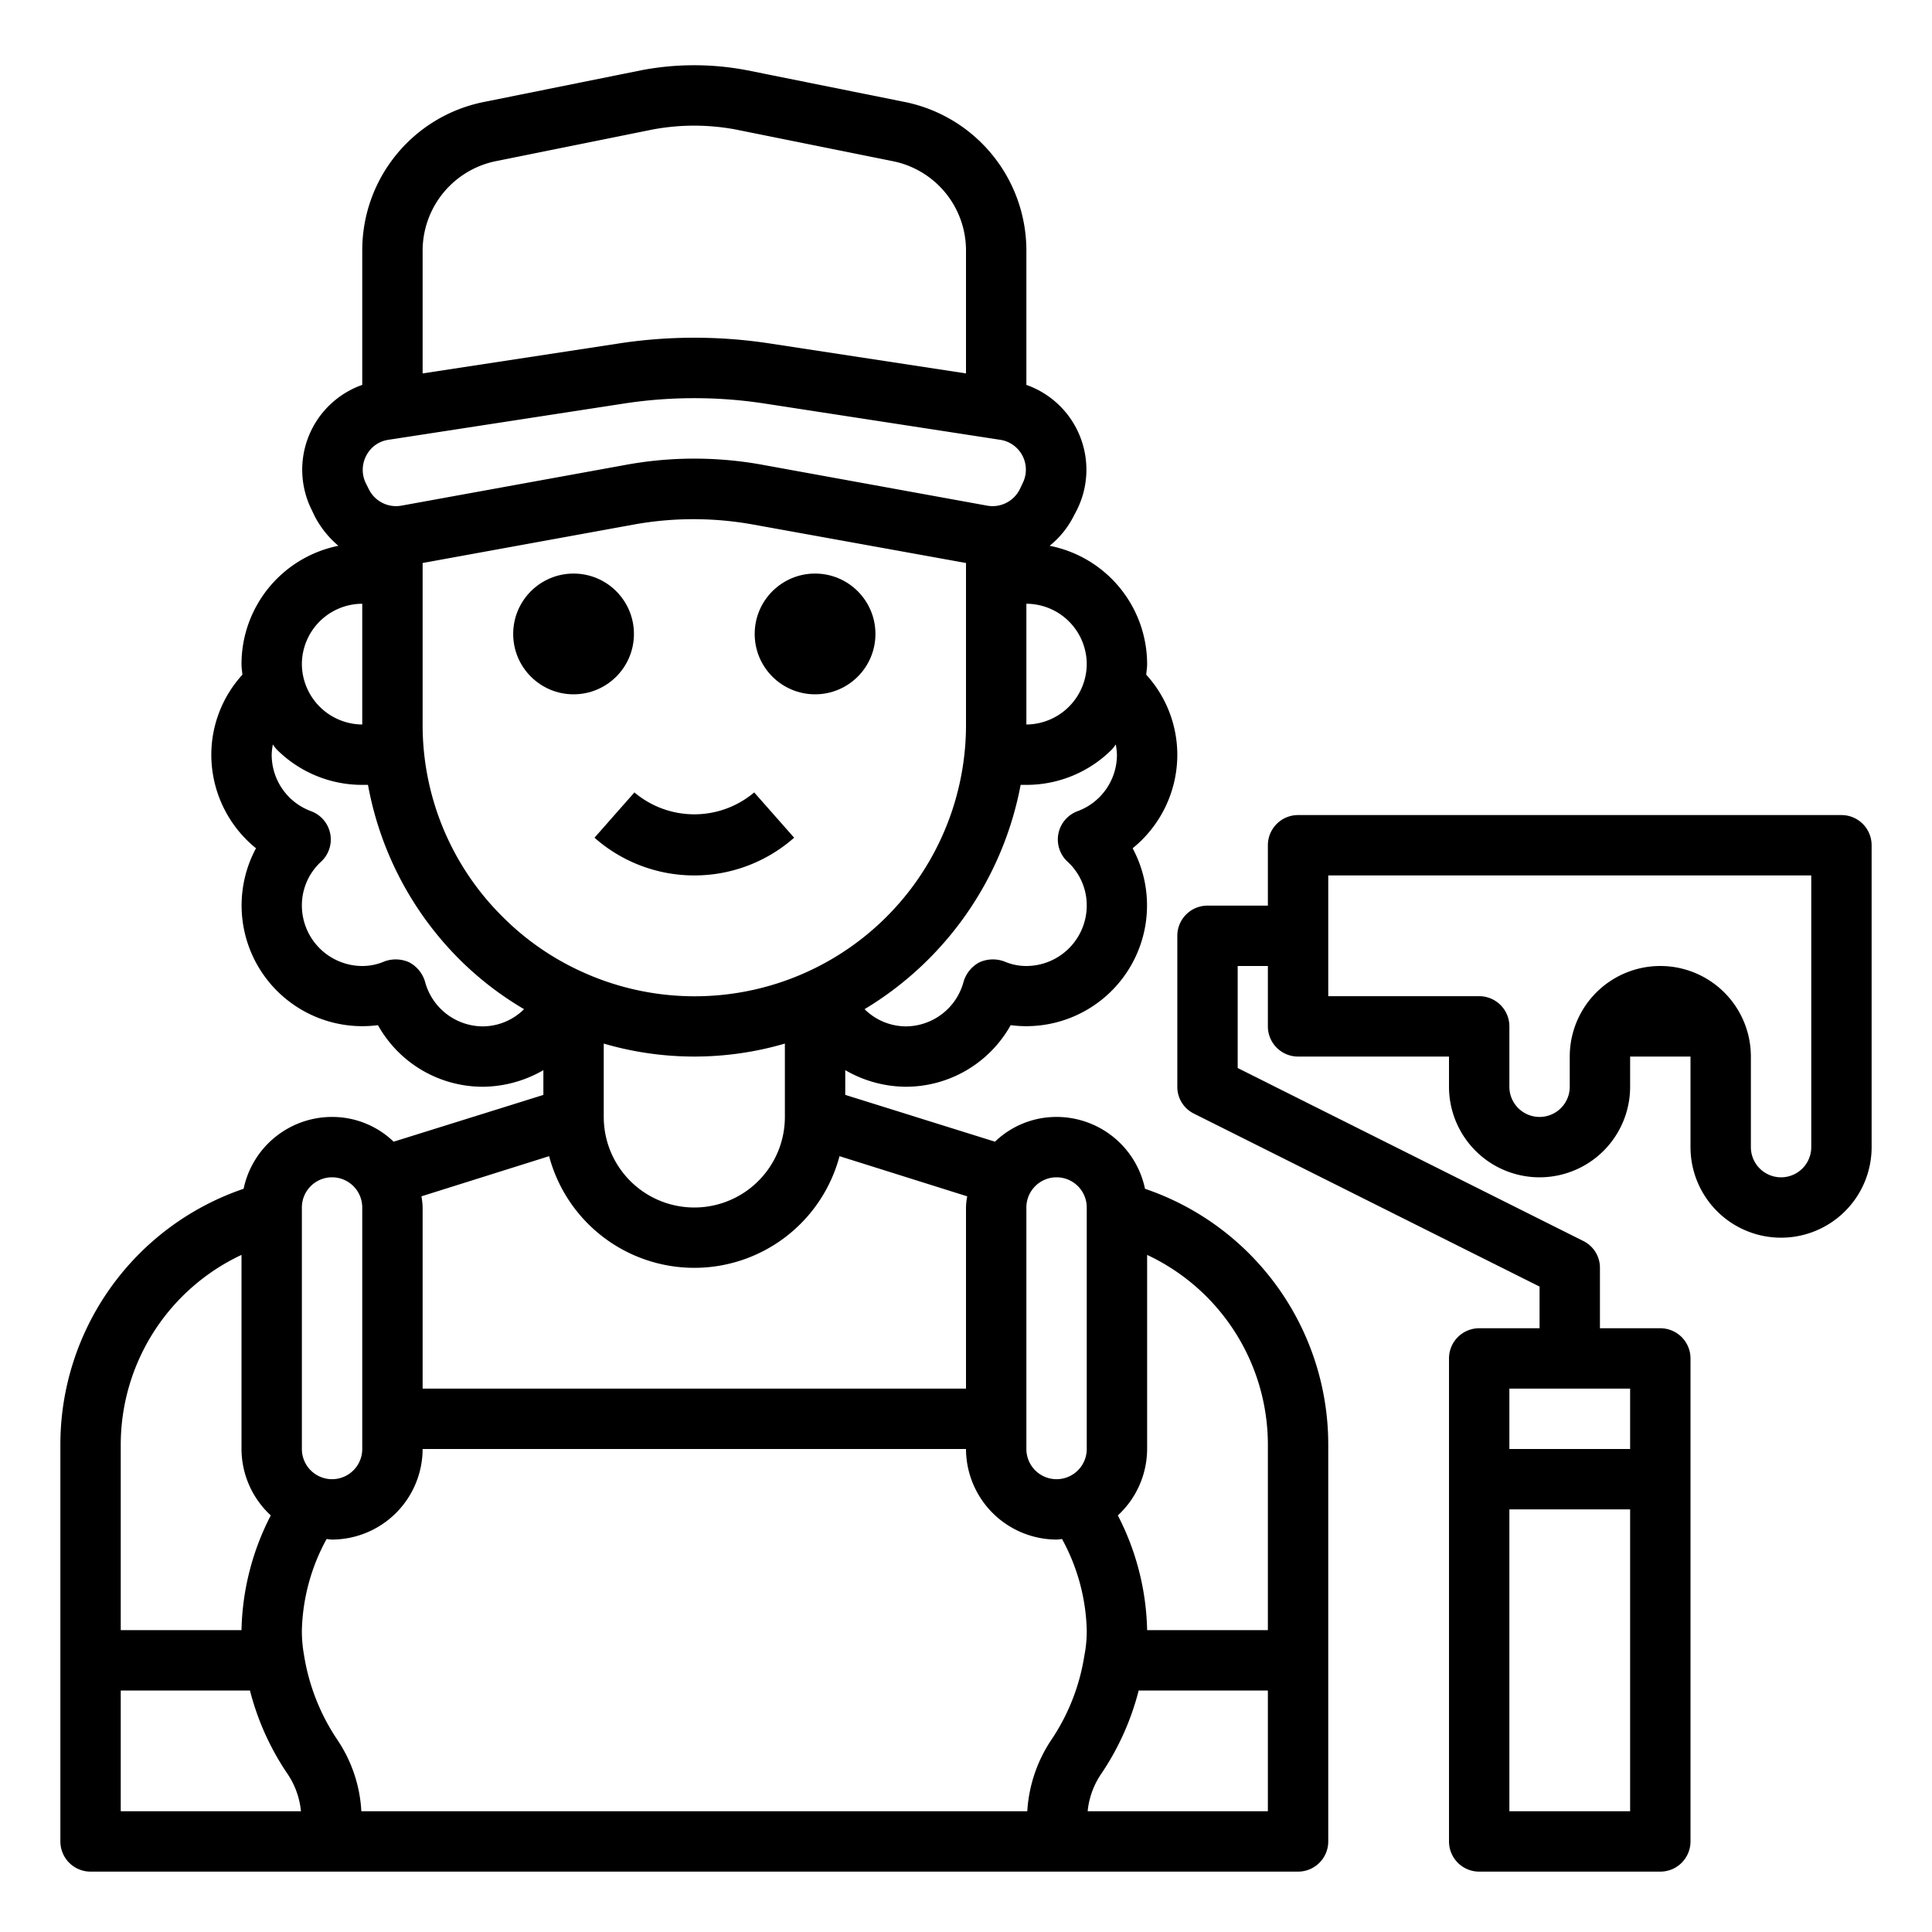 <svg xmlns="http://www.w3.org/2000/svg" viewBox="0 0 64 64" x="0px" y="0px"><g><path d="M37.93,39.38A2.993,2.993,0,0,0,35,37a2.932,2.932,0,0,0-2.04.82L28,36.27v-.82A4.055,4.055,0,0,0,30,36a3.979,3.979,0,0,0,3.48-2.04,4,4,0,0,0,4.04-5.86A3.987,3.987,0,0,0,39,25a3.942,3.942,0,0,0-1.03-2.65c.01-.12.03-.23.03-.35a4,4,0,0,0-3.23-3.92,2.987,2.987,0,0,0,.79-.97l.11-.21A2.979,2.979,0,0,0,34,12.75V8.28a5.023,5.023,0,0,0-4.07-4.91L24.76,2.33a9.315,9.315,0,0,0-3.53,0L16.02,3.38A5.009,5.009,0,0,0,12,8.28v4.47a2.979,2.979,0,0,0-1.67,4.15l.1.21a3.239,3.239,0,0,0,.78.97A4,4,0,0,0,8,22c0,.12.02.23.03.35A3.942,3.942,0,0,0,7,25a3.987,3.987,0,0,0,1.48,3.1,4,4,0,0,0,4.04,5.86A3.979,3.979,0,0,0,16,36a4.055,4.055,0,0,0,2-.55v.82l-4.96,1.55A2.932,2.932,0,0,0,11,37a2.993,2.993,0,0,0-2.93,2.38A8.949,8.949,0,0,0,2,47.88V61a1,1,0,0,0,1,1H43a1,1,0,0,0,1-1V47.88A8.949,8.949,0,0,0,37.93,39.38ZM34,20a2.006,2.006,0,0,1,2,2,2.015,2.015,0,0,1-2,2Zm2.83,4.83a1.092,1.092,0,0,0,.13-.17A1.861,1.861,0,0,1,37,25a1.991,1.991,0,0,1-1.3,1.87,1,1,0,0,0-.33,1.68A1.965,1.965,0,0,1,36,30a2.006,2.006,0,0,1-2,2,1.835,1.835,0,0,1-.73-.15,1.085,1.085,0,0,0-.83.03,1.071,1.071,0,0,0-.52.64A1.99,1.99,0,0,1,30,34a1.956,1.956,0,0,1-1.36-.57A11.061,11.061,0,0,0,33.81,26H34A4,4,0,0,0,36.83,24.83ZM14,8.28a3.03,3.03,0,0,1,2.47-2.95l5.15-1.04a7.478,7.478,0,0,1,2.75,0l5.21,1.05A3.016,3.016,0,0,1,32,8.28v4.09l-6.42-.98a16.537,16.537,0,0,0-5.16,0L14,12.37ZM12.13,15.1a.978.978,0,0,1,.73-.53l7.86-1.21a15.374,15.374,0,0,1,4.56,0l7.86,1.21A1,1,0,0,1,33.88,16l-.1.21a1.006,1.006,0,0,1-1.08.54l-7.37-1.34a12.589,12.589,0,0,0-4.66,0L13.3,16.75a1.006,1.006,0,0,1-1.08-.54l-.1-.2A1.006,1.006,0,0,1,12.13,15.1ZM12,20v4a2.015,2.015,0,0,1-2-2A2.006,2.006,0,0,1,12,20Zm4,14a1.99,1.99,0,0,1-1.92-1.48,1.071,1.071,0,0,0-.52-.64,1.085,1.085,0,0,0-.83-.03A1.835,1.835,0,0,1,12,32a2.006,2.006,0,0,1-2-2,1.965,1.965,0,0,1,.63-1.45,1,1,0,0,0-.33-1.68A1.991,1.991,0,0,1,9,25a1.861,1.861,0,0,1,.04-.34,1.092,1.092,0,0,0,.13.17A4,4,0,0,0,12,26h.19a10.943,10.943,0,0,0,3.03,5.78,10.717,10.717,0,0,0,2.14,1.65A1.956,1.956,0,0,1,16,34Zm.64-3.64A8.942,8.942,0,0,1,14,24V18.65l7.03-1.28a11.1,11.1,0,0,1,3.94.01L32,18.65V24a8.989,8.989,0,0,1-12.79,8.16A8.893,8.893,0,0,1,16.64,30.36ZM26,34.57V37a3,3,0,0,1-6,0V34.57a10.68,10.68,0,0,0,6,0ZM18.19,38.3a4.977,4.977,0,0,0,9.62,0l4.23,1.33A2.206,2.206,0,0,0,32,40v6H14V40a2.206,2.206,0,0,0-.04-.37ZM10,40a1,1,0,0,1,2,0v8a1,1,0,0,1-2,0ZM4,47.88a6.947,6.947,0,0,1,4-6.31V48a3.005,3.005,0,0,0,.97,2.2A8.64,8.64,0,0,0,8,54H4ZM4,60V56H8.28a8.778,8.778,0,0,0,1.25,2.77A2.673,2.673,0,0,1,9.97,60Zm31.92-5.15a6.891,6.891,0,0,1-1.09,2.78,4.759,4.759,0,0,0-.8,2.37H11.97a4.68,4.68,0,0,0-.79-2.36,6.982,6.982,0,0,1-1.11-2.82A4.465,4.465,0,0,1,10,54a6.618,6.618,0,0,1,.82-3.02A1.1,1.1,0,0,0,11,51a3.009,3.009,0,0,0,3-3H32a3.009,3.009,0,0,0,3,3,1.1,1.1,0,0,0,.18-.02A6.618,6.618,0,0,1,36,54,4.208,4.208,0,0,1,35.92,54.85ZM36,48a1,1,0,0,1-2,0V40a1,1,0,0,1,2,0Zm6,12H36.03a2.652,2.652,0,0,1,.45-1.24A8.8,8.8,0,0,0,37.72,56H42Zm0-6H38a8.64,8.64,0,0,0-.97-3.8A3.005,3.005,0,0,0,38,48V41.57a6.947,6.947,0,0,1,4,6.31Z"></path><path d="M61,27H43a1,1,0,0,0-1,1v2H40a1,1,0,0,0-1,1v5a.988.988,0,0,0,.55.89L51,42.62V44H49a1,1,0,0,0-1,1V61a1,1,0,0,0,1,1h6a1,1,0,0,0,1-1V45a1,1,0,0,0-1-1H53V42a.988.988,0,0,0-.55-.89L41,35.38V32h1v2a1,1,0,0,0,1,1h5v1a3,3,0,0,0,6,0V35h2v3a3,3,0,0,0,6,0V28A1,1,0,0,0,61,27ZM54,60H50V50h4Zm0-14v2H50V46Zm6-8a1,1,0,0,1-2,0V35a3,3,0,0,0-6,0v1a1,1,0,0,1-2,0V34a1,1,0,0,0-1-1H44V29H60Z"></path><circle cx="19" cy="21" r="2"></circle><circle cx="27" cy="21" r="2"></circle><path d="M23,29a4.994,4.994,0,0,0,3.307-1.25l-1.323-1.5a3.076,3.076,0,0,1-3.968,0l-1.323,1.5A4.994,4.994,0,0,0,23,29Z"></path></g></svg>